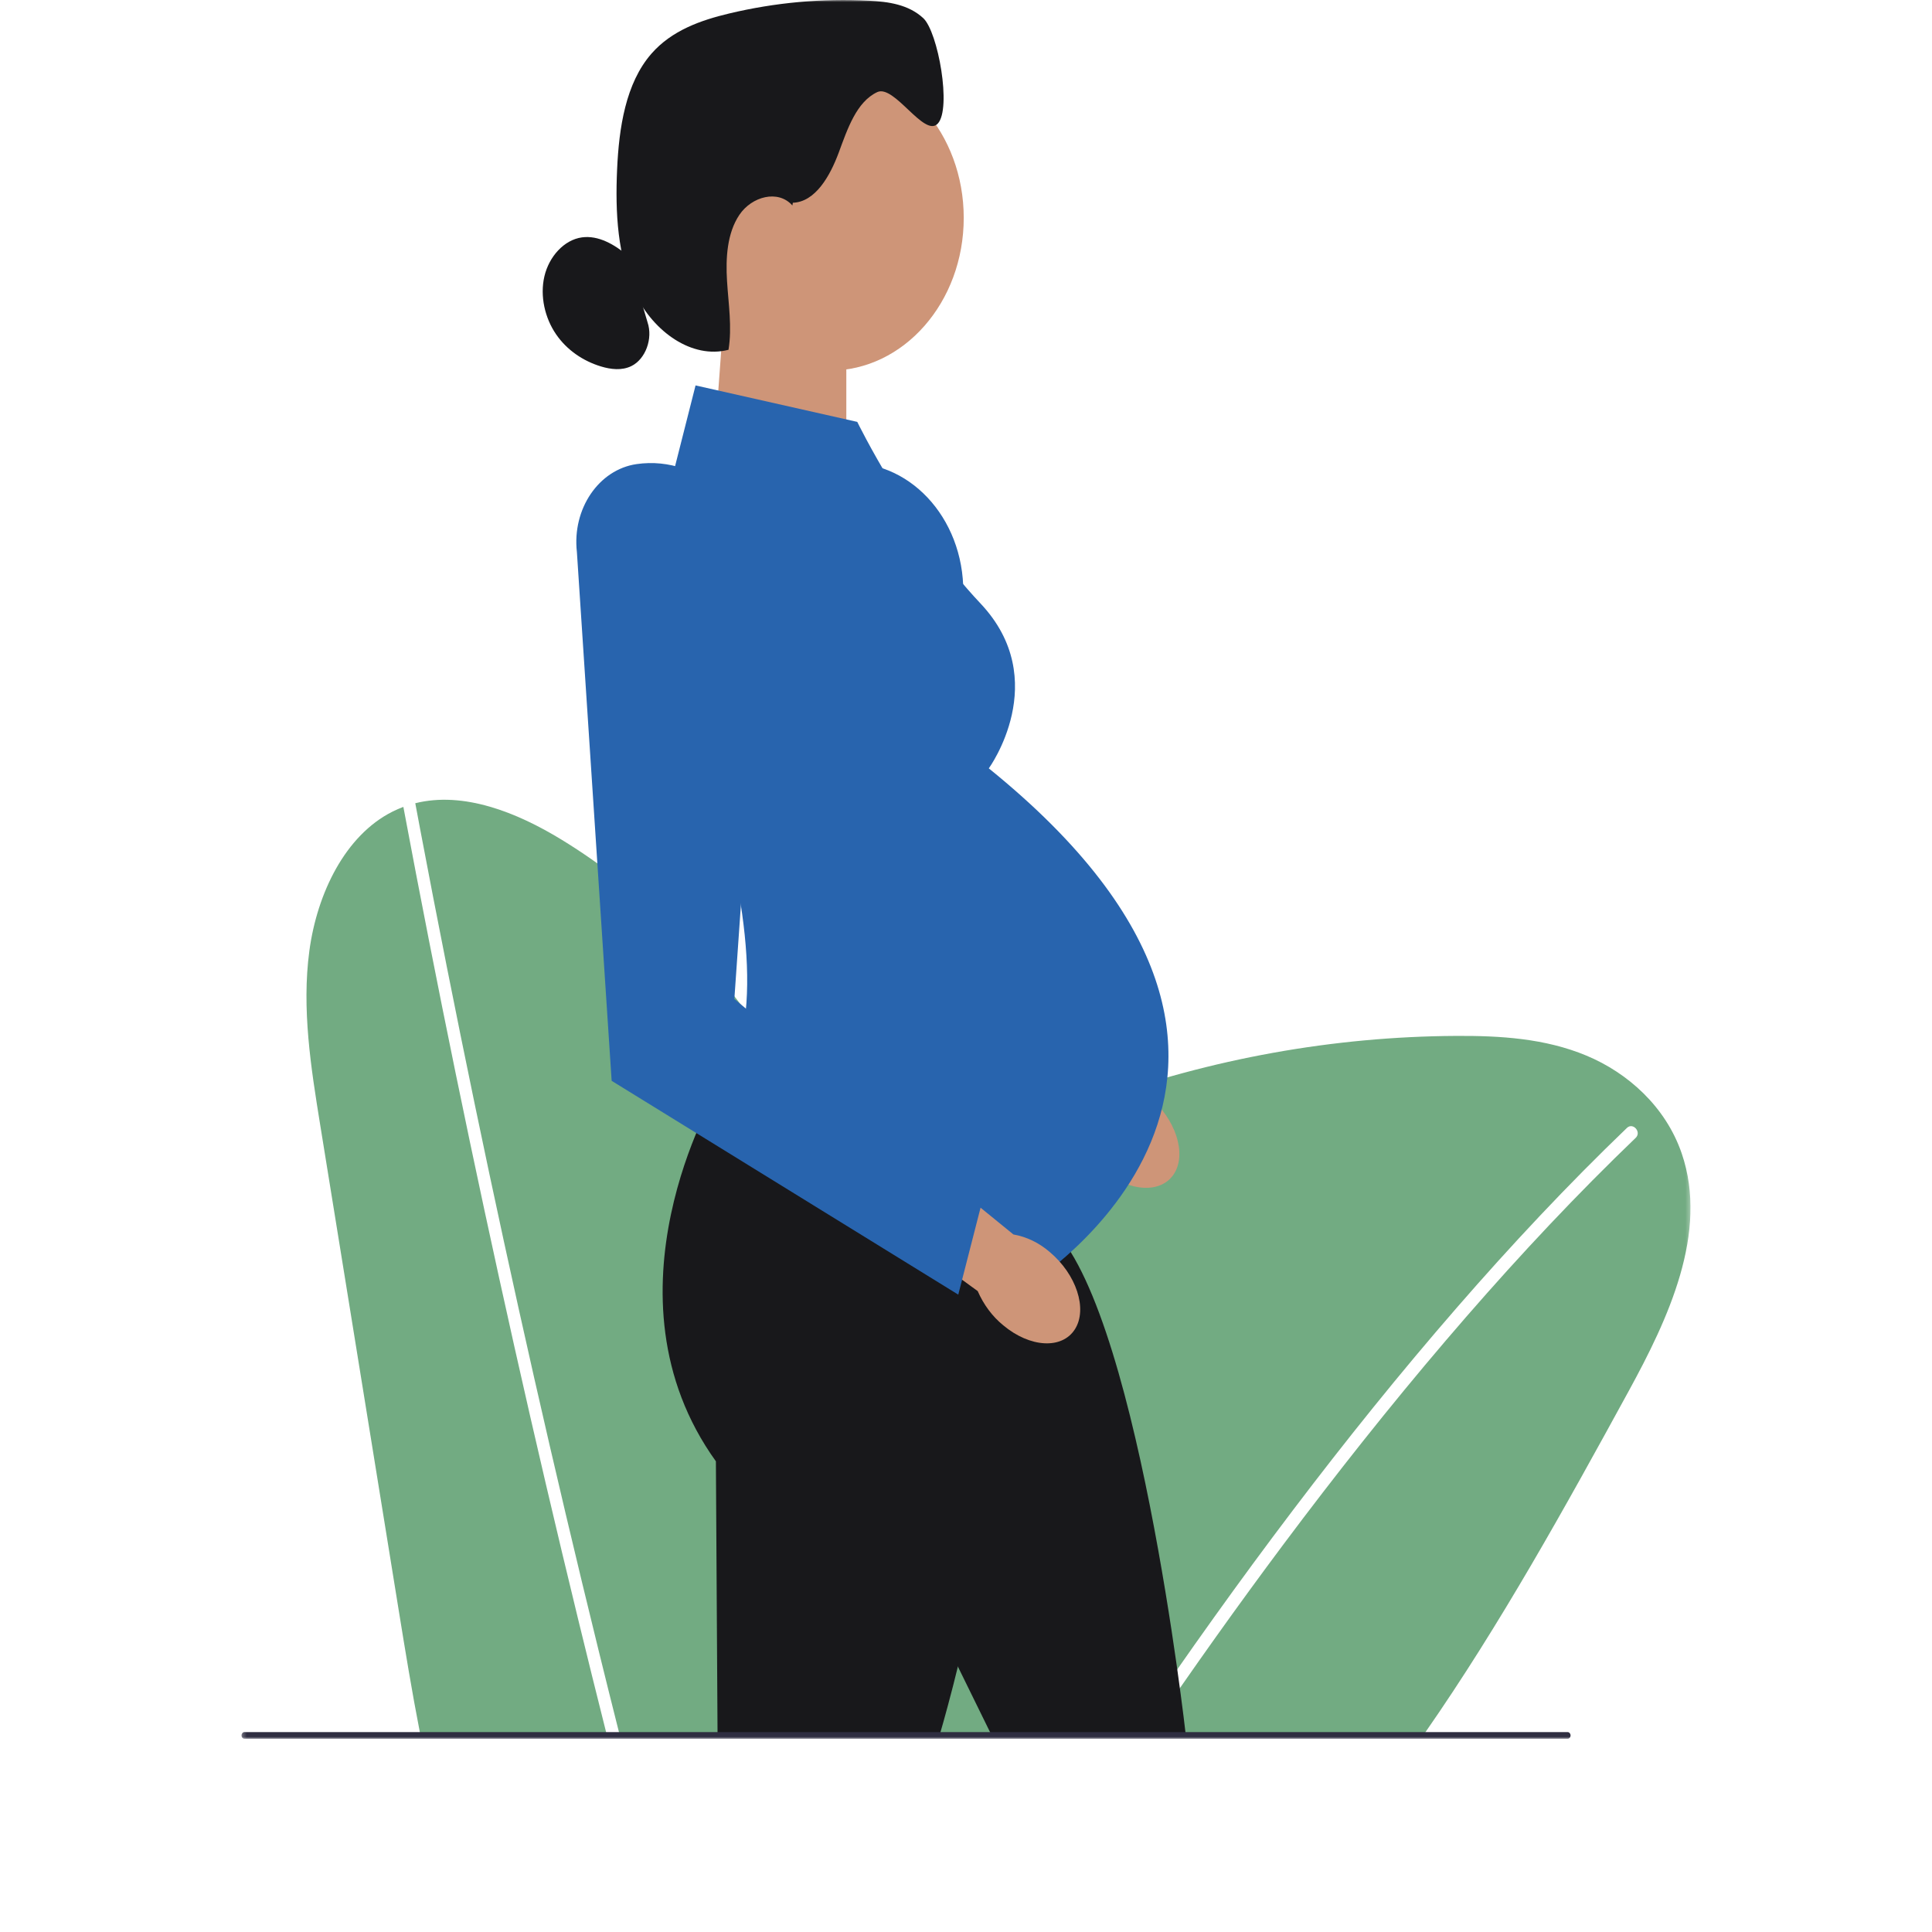<svg width="450" height="450" viewBox="0 0 450 450" fill="none" xmlns="http://www.w3.org/2000/svg">
<mask id="mask0_4_2" style="mask-type:luminance" maskUnits="userSpaceOnUse" x="56" y="0" width="338" height="405">
<path d="M393.75 0H56.25V405H393.75V0Z" fill="white"/>
</mask>
<g mask="url(#mask0_4_2)">
<path opacity="0.75" d="M141.562 405H98.091C97.988 404.482 97.884 403.964 97.786 403.439C95.944 394.001 94.389 384.471 92.858 375.006C86.766 337.358 80.68 299.709 74.588 262.062C72.418 248.655 70.247 234.947 72.055 221.475C73.869 208.003 80.438 194.57 91.384 189.061C92.23 188.635 93.088 188.261 93.951 187.939C97.838 208.685 101.897 229.392 106.141 250.046C110.511 271.309 115.071 292.521 119.815 313.68C124.582 334.944 129.546 356.149 134.693 377.289C136.818 386.019 138.977 394.735 141.17 403.439C141.297 403.957 141.43 404.482 141.562 405Z" fill="#438F58"/>
<path opacity="0.75" d="M379.379 323.964C364.541 351.112 349.421 378.417 332.022 403.439C331.659 403.964 331.296 404.482 330.928 405H266.718C267.063 404.482 267.42 403.957 267.777 403.439C277.865 388.622 288.228 374.049 298.897 359.77C311.075 343.484 323.656 327.585 336.749 312.244C349.347 297.486 362.411 283.24 376.085 269.788C377.709 268.187 379.338 266.607 380.979 265.033C382.401 263.668 380.352 261.36 378.947 262.711C365.169 275.94 352.007 289.983 339.328 304.57C326.114 319.774 313.418 335.561 301.149 351.755C288.706 368.172 276.701 385.002 265.042 402.14C264.748 402.573 264.455 403.006 264.167 403.439C263.81 403.957 263.453 404.475 263.113 405H144.556C144.423 404.482 144.291 403.957 144.165 403.439C142.558 397.077 140.975 390.715 139.409 384.346C134.215 363.213 129.206 342.028 124.387 320.777C119.596 299.637 114.99 278.439 110.574 257.188C106.135 235.832 101.885 214.431 97.832 192.977C97.464 191.016 97.095 189.048 96.727 187.087C107.977 184.279 120.316 189.185 130.749 195.547C166.349 217.271 193.387 256.48 203.486 301.022C211.19 277.121 233.685 264.154 254.989 256.421C282.142 246.569 310.626 241.44 339.127 241.283C349.398 241.224 359.866 241.847 369.51 245.874C379.16 249.895 387.986 257.778 391.712 268.68C397.999 287.097 388.545 307.187 379.379 323.964Z" fill="#438F58"/>
<path d="M256.786 272.47C263.021 277.691 270.495 278.098 273.477 273.369C276.454 268.647 273.811 260.586 267.57 255.365C265.099 253.24 262.215 251.842 259.146 251.305L232.465 229.575L223.581 244.68L250.826 264.495C252.22 267.689 254.263 270.424 256.786 272.47Z" fill="#CE9578"/>
<path d="M194.861 108.098C186.052 109.37 179.822 118.553 180.962 128.581L189.058 251.744L253.521 282.571L262.192 269.827L217.644 232.684L224.347 136.386C223.655 118.959 210.056 105.913 194.861 108.104V108.098Z" fill="#2864AE"/>
<path d="M165.785 111.758L197.124 123.491V72.102H168.687L165.785 111.758Z" fill="#CE9578"/>
<path d="M193.243 86.322C210.491 86.322 224.473 70.394 224.473 50.746C224.473 31.099 210.491 15.171 193.243 15.171C175.995 15.171 162.013 31.099 162.013 50.746C162.013 70.394 175.995 86.322 193.243 86.322Z" fill="#CE9578"/>
<path d="M184.67 47.224C189.904 47.047 193.33 41.019 195.362 35.53C197.395 30.033 199.485 23.724 204.327 21.454C208.294 19.598 215.29 32.132 218.422 28.794C221.681 25.317 218.502 7.438 215.042 4.224C211.582 1.017 206.843 0.387 202.381 0.157C191.499 -0.413 180.548 0.59 169.884 3.129C163.286 4.696 156.492 7.057 151.736 12.495C145.714 19.388 144.165 29.791 143.733 39.504C143.289 49.448 143.79 59.863 148.034 68.567C152.277 77.27 161.167 83.685 169.683 81.469C170.541 76.195 169.666 70.784 169.337 65.425C169.009 60.073 169.355 54.288 172.222 50.032C175.089 45.775 181.221 44.082 184.561 47.86" fill="#18181B"/>
<path d="M146.243 59.548C143.117 56.938 139.38 54.761 135.534 55.291C131.377 55.869 127.87 59.765 126.799 64.376C125.728 68.987 126.926 74.07 129.5 77.835C132.067 81.599 135.891 84.105 139.932 85.338C142.27 86.053 144.838 86.355 147.06 85.266C150.348 83.659 152.116 78.877 150.826 75.073" fill="#18181B"/>
<path d="M177.853 253.122L166.746 254.434C166.746 254.434 138.833 301.553 166.746 340.368L167.132 404.226H218.83C218.83 404.226 240.272 332.518 228.786 306.78L239.507 299.362L177.853 253.122Z" fill="#18181B"/>
<path d="M176.373 265.8L167.195 273.041C167.195 273.041 145.944 337.64 203.555 348.338L230.91 404.075L276.206 404.22C276.206 404.22 264.656 301.087 243.698 284.847L249.957 272.464L176.373 265.8Z" fill="#18181B"/>
<path d="M199.68 98.266L162.008 89.772L149.894 137.527C149.894 137.527 190.1 227.391 166.741 254.434L239.501 299.362C239.501 299.362 318.767 250.505 230.311 178.967C230.311 178.967 245.247 158.463 228.394 140.577C211.547 122.691 199.675 98.266 199.675 98.266H199.68Z" fill="#2864AE"/>
<path d="M233.685 308.695C239.921 313.916 247.395 314.323 250.377 309.594C253.354 304.871 250.711 296.811 244.47 291.59C242 289.465 239.115 288.068 236.046 287.53L209.365 265.8L200.481 280.905L227.726 300.72C229.12 303.914 231.164 306.649 233.685 308.695Z" fill="#CE9578"/>
<path d="M148.27 108.098C139.46 109.37 133.231 118.552 134.37 128.581L142.466 251.744L223.2 301.546L228.555 280.656L171.047 232.677L177.749 136.38C177.058 118.953 163.458 105.907 148.264 108.098H148.27Z" fill="#2864AE"/>
<path d="M365.814 404.22C365.814 404.653 365.508 405 365.128 405H56.935C56.555 405 56.25 404.653 56.25 404.22C56.25 403.787 56.555 403.439 56.935 403.439H365.128C365.508 403.439 365.814 403.787 365.814 404.22Z" fill="#2F2E41"/>
</g>
</svg>
